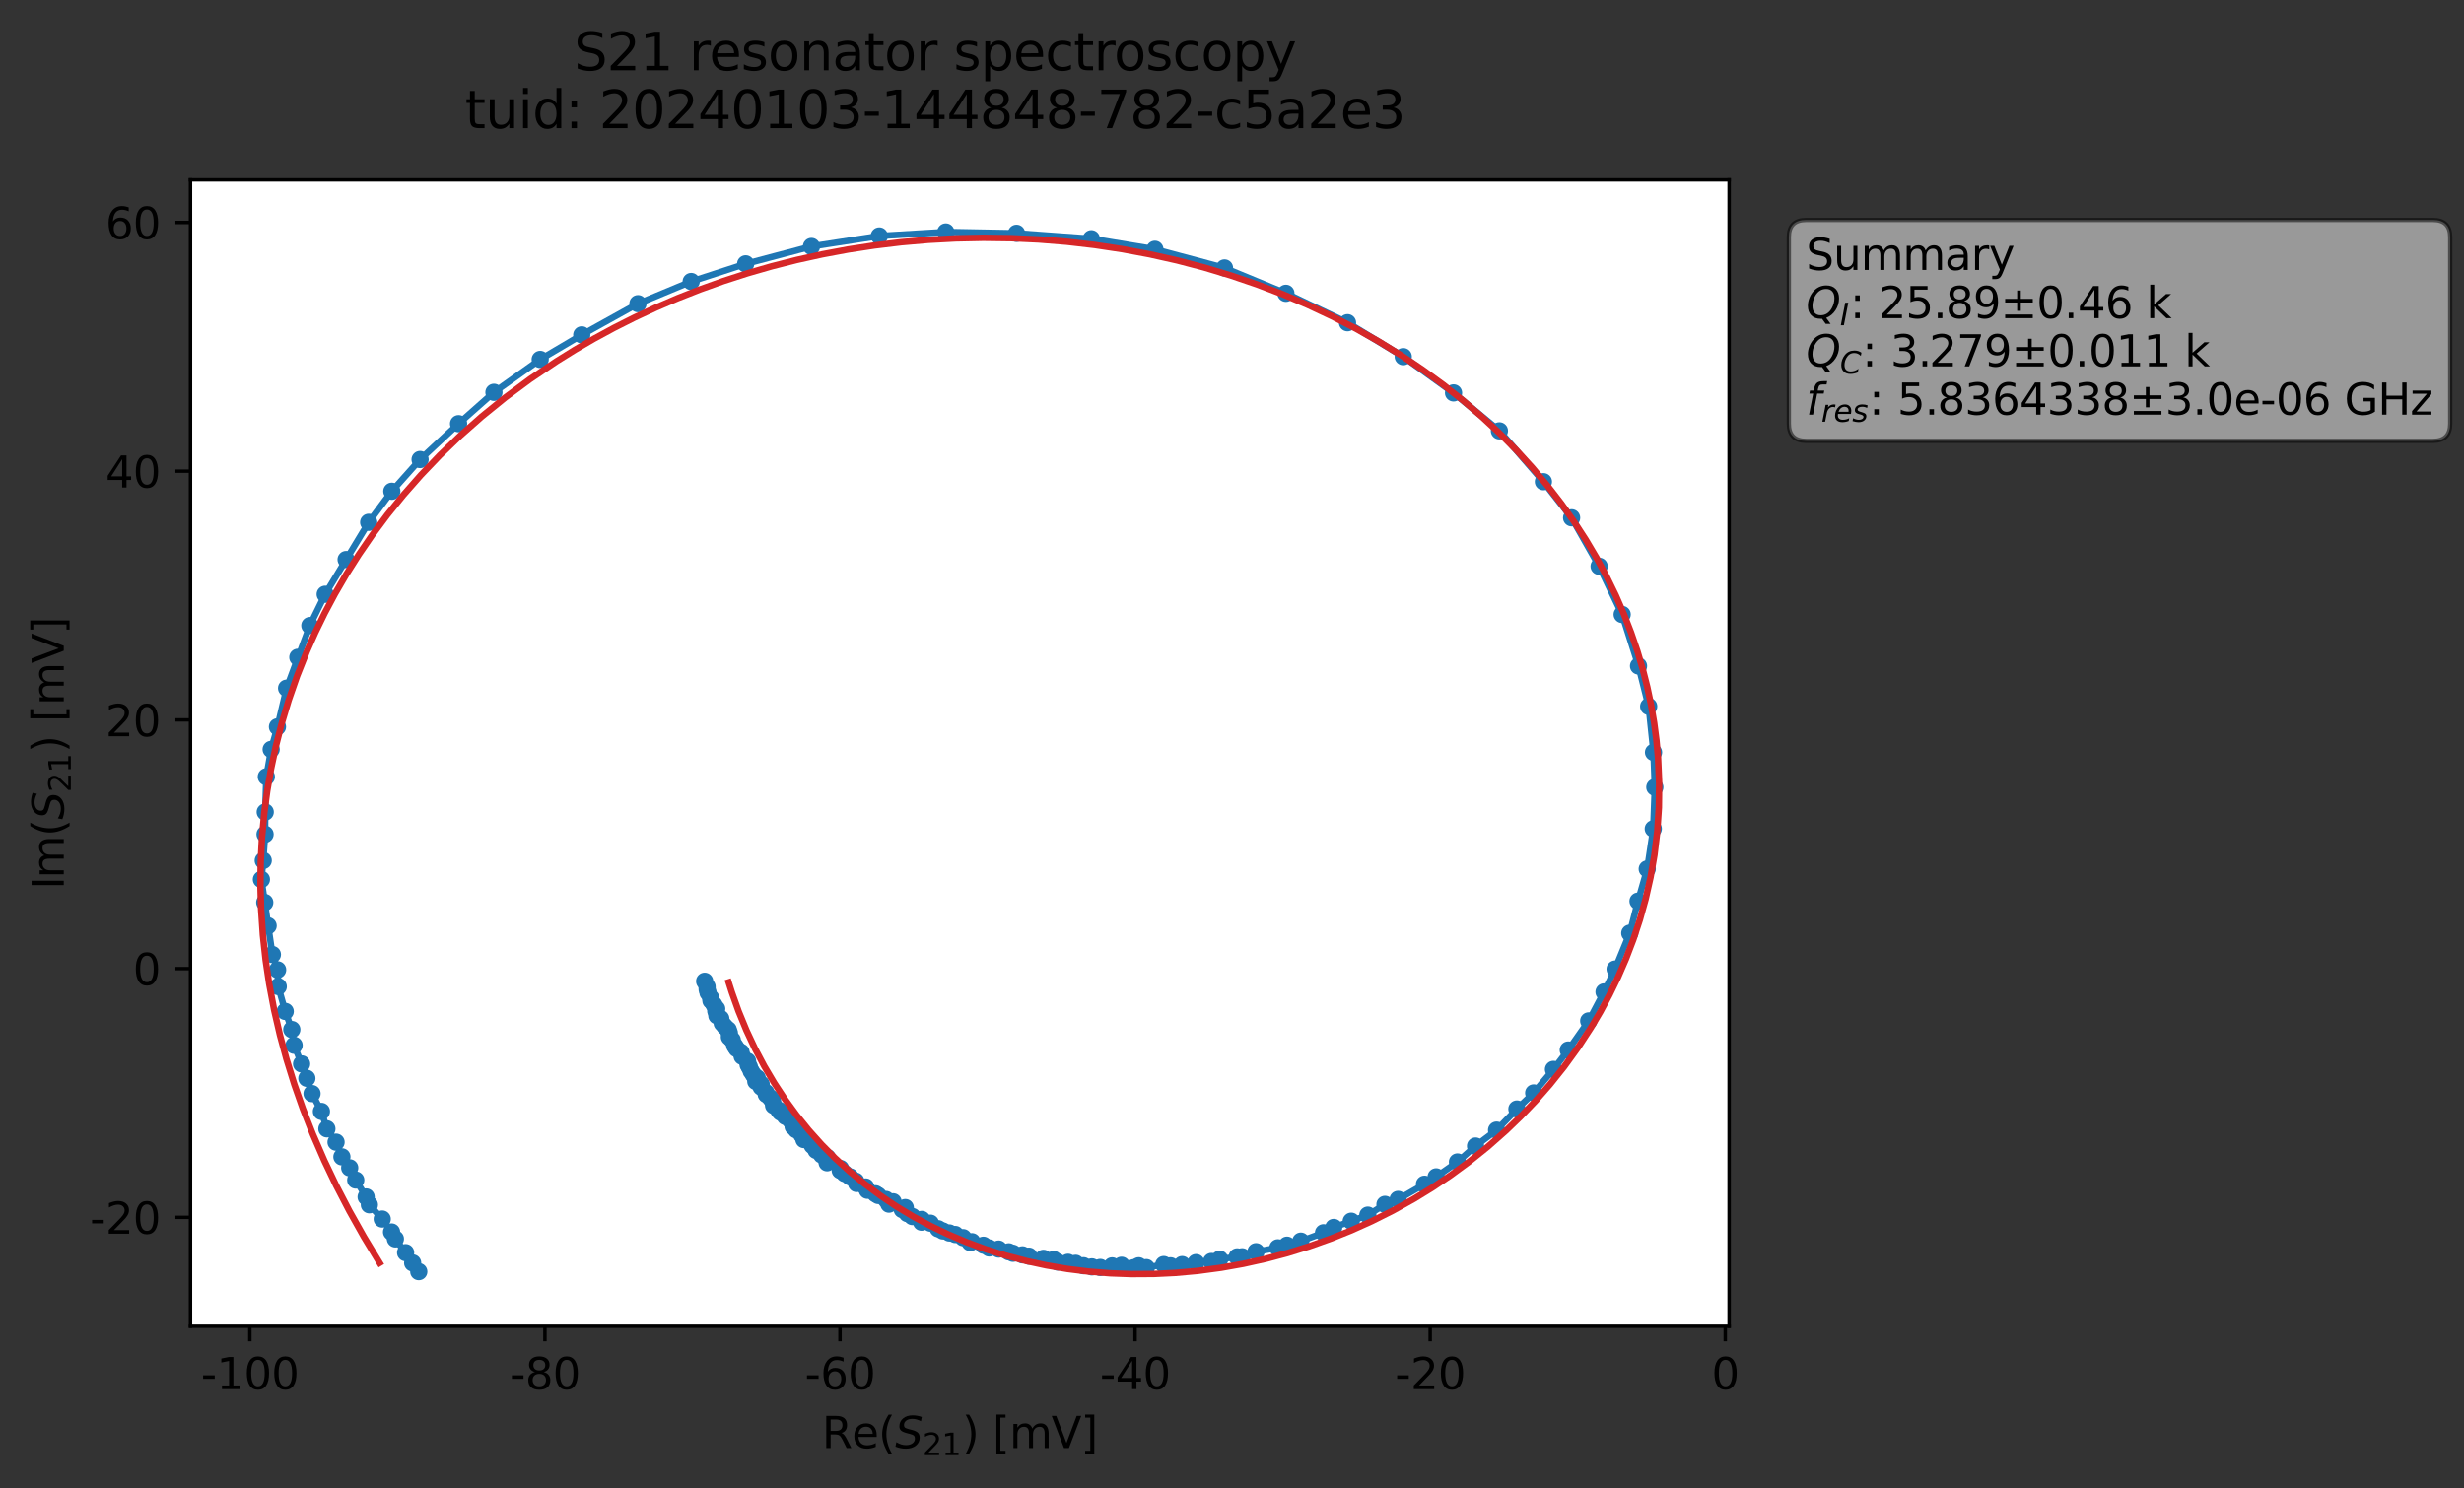 <?xml version="1.0" encoding="utf-8" standalone="no"?>
<!DOCTYPE svg PUBLIC "-//W3C//DTD SVG 1.1//EN"
  "http://www.w3.org/Graphics/SVG/1.1/DTD/svg11.dtd">
<svg xmlns:xlink="http://www.w3.org/1999/xlink" width="571.887pt" height="345.428pt" viewBox="0 0 571.887 345.428" xmlns="http://www.w3.org/2000/svg" version="1.1">
 <rect x="0" y="0" width="571.887" height="345.428" fill="#333333" stroke="none"/>
 <defs>
  <style type="text/css">*{stroke-linejoin: round; stroke-linecap: butt}</style>
 </defs>
 <g id="figure_1">
  <g id="patch_1">
   <path d="M 0 345.428 
L 571.887 345.428 
L 571.887 -0 
L 0 -0 
L 0 345.428 
z
" style="fill: none; opacity: 0"/>
  </g>
  <g id="axes_1">
   <g id="patch_2">
    <path d="M 44.211 307.872 
L 401.331 307.872 
L 401.331 41.76 
L 44.211 41.76 
z
" style="fill: #ffffff"/>
   </g>
   <g id="matplotlib.axis_1">
    <g id="xtick_1">
     <g id="line2d_1">
      <defs>
       <path id="m8b471700bb" d="M 0 0 
L 0 3.5 
" style="stroke: #000000; stroke-width: 0.8"/>
      </defs>
      <g>
       <use xlink:href="#m8b471700bb" x="57.987" y="307.872" style="stroke: #000000; stroke-width: 0.8"/>
      </g>
     </g>
     <g id="text_1">
      <!-- -100 -->
      <g transform="translate(46.64 322.47) scale(0.1 -0.1)">
       <defs>
        <path id="DejaVuSans-2d" d="M 313 2009 
L 1997 2009 
L 1997 1497 
L 313 1497 
L 313 2009 
z
" transform="scale(0.016)"/>
        <path id="DejaVuSans-31" d="M 794 531 
L 1825 531 
L 1825 4091 
L 703 3866 
L 703 4441 
L 1819 4666 
L 2450 4666 
L 2450 531 
L 3481 531 
L 3481 0 
L 794 0 
L 794 531 
z
" transform="scale(0.016)"/>
        <path id="DejaVuSans-30" d="M 2034 4250 
Q 1547 4250 1301 3770 
Q 1056 3291 1056 2328 
Q 1056 1369 1301 889 
Q 1547 409 2034 409 
Q 2525 409 2770 889 
Q 3016 1369 3016 2328 
Q 3016 3291 2770 3770 
Q 2525 4250 2034 4250 
z
M 2034 4750 
Q 2819 4750 3233 4129 
Q 3647 3509 3647 2328 
Q 3647 1150 3233 529 
Q 2819 -91 2034 -91 
Q 1250 -91 836 529 
Q 422 1150 422 2328 
Q 422 3509 836 4129 
Q 1250 4750 2034 4750 
z
" transform="scale(0.016)"/>
       </defs>
       <use xlink:href="#DejaVuSans-2d"/>
       <use xlink:href="#DejaVuSans-31" x="36.084"/>
       <use xlink:href="#DejaVuSans-30" x="99.707"/>
       <use xlink:href="#DejaVuSans-30" x="163.33"/>
      </g>
     </g>
    </g>
    <g id="xtick_2">
     <g id="line2d_2">
      <g>
       <use xlink:href="#m8b471700bb" x="126.476" y="307.872" style="stroke: #000000; stroke-width: 0.8"/>
      </g>
     </g>
     <g id="text_2">
      <!-- -80 -->
      <g transform="translate(118.309 322.47) scale(0.1 -0.1)">
       <defs>
        <path id="DejaVuSans-38" d="M 2034 2216 
Q 1584 2216 1326 1975 
Q 1069 1734 1069 1313 
Q 1069 891 1326 650 
Q 1584 409 2034 409 
Q 2484 409 2743 651 
Q 3003 894 3003 1313 
Q 3003 1734 2745 1975 
Q 2488 2216 2034 2216 
z
M 1403 2484 
Q 997 2584 770 2862 
Q 544 3141 544 3541 
Q 544 4100 942 4425 
Q 1341 4750 2034 4750 
Q 2731 4750 3128 4425 
Q 3525 4100 3525 3541 
Q 3525 3141 3298 2862 
Q 3072 2584 2669 2484 
Q 3125 2378 3379 2068 
Q 3634 1759 3634 1313 
Q 3634 634 3220 271 
Q 2806 -91 2034 -91 
Q 1263 -91 848 271 
Q 434 634 434 1313 
Q 434 1759 690 2068 
Q 947 2378 1403 2484 
z
M 1172 3481 
Q 1172 3119 1398 2916 
Q 1625 2713 2034 2713 
Q 2441 2713 2670 2916 
Q 2900 3119 2900 3481 
Q 2900 3844 2670 4047 
Q 2441 4250 2034 4250 
Q 1625 4250 1398 4047 
Q 1172 3844 1172 3481 
z
" transform="scale(0.016)"/>
       </defs>
       <use xlink:href="#DejaVuSans-2d"/>
       <use xlink:href="#DejaVuSans-38" x="36.084"/>
       <use xlink:href="#DejaVuSans-30" x="99.707"/>
      </g>
     </g>
    </g>
    <g id="xtick_3">
     <g id="line2d_3">
      <g>
       <use xlink:href="#m8b471700bb" x="194.964" y="307.872" style="stroke: #000000; stroke-width: 0.8"/>
      </g>
     </g>
     <g id="text_3">
      <!-- -60 -->
      <g transform="translate(186.798 322.47) scale(0.1 -0.1)">
       <defs>
        <path id="DejaVuSans-36" d="M 2113 2584 
Q 1688 2584 1439 2293 
Q 1191 2003 1191 1497 
Q 1191 994 1439 701 
Q 1688 409 2113 409 
Q 2538 409 2786 701 
Q 3034 994 3034 1497 
Q 3034 2003 2786 2293 
Q 2538 2584 2113 2584 
z
M 3366 4563 
L 3366 3988 
Q 3128 4100 2886 4159 
Q 2644 4219 2406 4219 
Q 1781 4219 1451 3797 
Q 1122 3375 1075 2522 
Q 1259 2794 1537 2939 
Q 1816 3084 2150 3084 
Q 2853 3084 3261 2657 
Q 3669 2231 3669 1497 
Q 3669 778 3244 343 
Q 2819 -91 2113 -91 
Q 1303 -91 875 529 
Q 447 1150 447 2328 
Q 447 3434 972 4092 
Q 1497 4750 2381 4750 
Q 2619 4750 2861 4703 
Q 3103 4656 3366 4563 
z
" transform="scale(0.016)"/>
       </defs>
       <use xlink:href="#DejaVuSans-2d"/>
       <use xlink:href="#DejaVuSans-36" x="36.084"/>
       <use xlink:href="#DejaVuSans-30" x="99.707"/>
      </g>
     </g>
    </g>
    <g id="xtick_4">
     <g id="line2d_4">
      <g>
       <use xlink:href="#m8b471700bb" x="263.452" y="307.872" style="stroke: #000000; stroke-width: 0.8"/>
      </g>
     </g>
     <g id="text_4">
      <!-- -40 -->
      <g transform="translate(255.286 322.47) scale(0.1 -0.1)">
       <defs>
        <path id="DejaVuSans-34" d="M 2419 4116 
L 825 1625 
L 2419 1625 
L 2419 4116 
z
M 2253 4666 
L 3047 4666 
L 3047 1625 
L 3713 1625 
L 3713 1100 
L 3047 1100 
L 3047 0 
L 2419 0 
L 2419 1100 
L 313 1100 
L 313 1709 
L 2253 4666 
z
" transform="scale(0.016)"/>
       </defs>
       <use xlink:href="#DejaVuSans-2d"/>
       <use xlink:href="#DejaVuSans-34" x="36.084"/>
       <use xlink:href="#DejaVuSans-30" x="99.707"/>
      </g>
     </g>
    </g>
    <g id="xtick_5">
     <g id="line2d_5">
      <g>
       <use xlink:href="#m8b471700bb" x="331.941" y="307.872" style="stroke: #000000; stroke-width: 0.8"/>
      </g>
     </g>
     <g id="text_5">
      <!-- -20 -->
      <g transform="translate(323.774 322.47) scale(0.1 -0.1)">
       <defs>
        <path id="DejaVuSans-32" d="M 1228 531 
L 3431 531 
L 3431 0 
L 469 0 
L 469 531 
Q 828 903 1448 1529 
Q 2069 2156 2228 2338 
Q 2531 2678 2651 2914 
Q 2772 3150 2772 3378 
Q 2772 3750 2511 3984 
Q 2250 4219 1831 4219 
Q 1534 4219 1204 4116 
Q 875 4013 500 3803 
L 500 4441 
Q 881 4594 1212 4672 
Q 1544 4750 1819 4750 
Q 2544 4750 2975 4387 
Q 3406 4025 3406 3419 
Q 3406 3131 3298 2873 
Q 3191 2616 2906 2266 
Q 2828 2175 2409 1742 
Q 1991 1309 1228 531 
z
" transform="scale(0.016)"/>
       </defs>
       <use xlink:href="#DejaVuSans-2d"/>
       <use xlink:href="#DejaVuSans-32" x="36.084"/>
       <use xlink:href="#DejaVuSans-30" x="99.707"/>
      </g>
     </g>
    </g>
    <g id="xtick_6">
     <g id="line2d_6">
      <g>
       <use xlink:href="#m8b471700bb" x="400.429" y="307.872" style="stroke: #000000; stroke-width: 0.8"/>
      </g>
     </g>
     <g id="text_6">
      <!-- 0 -->
      <g transform="translate(397.248 322.47) scale(0.1 -0.1)">
       <use xlink:href="#DejaVuSans-30"/>
      </g>
     </g>
    </g>
    <g id="text_7">
     <!-- Re$(S_{21})$ [mV] -->
     <g transform="translate(190.771 336.149) scale(0.1 -0.1)">
      <defs>
       <path id="DejaVuSans-52" d="M 2841 2188 
Q 3044 2119 3236 1894 
Q 3428 1669 3622 1275 
L 4263 0 
L 3584 0 
L 2988 1197 
Q 2756 1666 2539 1819 
Q 2322 1972 1947 1972 
L 1259 1972 
L 1259 0 
L 628 0 
L 628 4666 
L 2053 4666 
Q 2853 4666 3247 4331 
Q 3641 3997 3641 3322 
Q 3641 2881 3436 2590 
Q 3231 2300 2841 2188 
z
M 1259 4147 
L 1259 2491 
L 2053 2491 
Q 2509 2491 2742 2702 
Q 2975 2913 2975 3322 
Q 2975 3731 2742 3939 
Q 2509 4147 2053 4147 
L 1259 4147 
z
" transform="scale(0.016)"/>
       <path id="DejaVuSans-65" d="M 3597 1894 
L 3597 1613 
L 953 1613 
Q 991 1019 1311 708 
Q 1631 397 2203 397 
Q 2534 397 2845 478 
Q 3156 559 3463 722 
L 3463 178 
Q 3153 47 2828 -22 
Q 2503 -91 2169 -91 
Q 1331 -91 842 396 
Q 353 884 353 1716 
Q 353 2575 817 3079 
Q 1281 3584 2069 3584 
Q 2775 3584 3186 3129 
Q 3597 2675 3597 1894 
z
M 3022 2063 
Q 3016 2534 2758 2815 
Q 2500 3097 2075 3097 
Q 1594 3097 1305 2825 
Q 1016 2553 972 2059 
L 3022 2063 
z
" transform="scale(0.016)"/>
       <path id="DejaVuSans-28" d="M 1984 4856 
Q 1566 4138 1362 3434 
Q 1159 2731 1159 2009 
Q 1159 1288 1364 580 
Q 1569 -128 1984 -844 
L 1484 -844 
Q 1016 -109 783 600 
Q 550 1309 550 2009 
Q 550 2706 781 3412 
Q 1013 4119 1484 4856 
L 1984 4856 
z
" transform="scale(0.016)"/>
       <path id="DejaVuSans-Oblique-53" d="M 3859 4513 
L 3738 3897 
Q 3422 4066 3111 4152 
Q 2800 4238 2509 4238 
Q 1944 4238 1609 3991 
Q 1275 3744 1275 3334 
Q 1275 3109 1398 2989 
Q 1522 2869 2034 2731 
L 2413 2638 
Q 3053 2472 3303 2217 
Q 3553 1963 3553 1503 
Q 3553 797 2998 353 
Q 2444 -91 1538 -91 
Q 1166 -91 791 -17 
Q 416 56 38 206 
L 166 856 
Q 513 641 861 531 
Q 1209 422 1556 422 
Q 2147 422 2503 684 
Q 2859 947 2859 1369 
Q 2859 1650 2717 1795 
Q 2575 1941 2106 2059 
L 1728 2156 
Q 1081 2325 845 2545 
Q 609 2766 609 3163 
Q 609 3859 1145 4304 
Q 1681 4750 2541 4750 
Q 2875 4750 3203 4690 
Q 3531 4631 3859 4513 
z
" transform="scale(0.016)"/>
       <path id="DejaVuSans-29" d="M 513 4856 
L 1013 4856 
Q 1481 4119 1714 3412 
Q 1947 2706 1947 2009 
Q 1947 1309 1714 600 
Q 1481 -109 1013 -844 
L 513 -844 
Q 928 -128 1133 580 
Q 1338 1288 1338 2009 
Q 1338 2731 1133 3434 
Q 928 4138 513 4856 
z
" transform="scale(0.016)"/>
       <path id="DejaVuSans-20" transform="scale(0.016)"/>
       <path id="DejaVuSans-5b" d="M 550 4863 
L 1875 4863 
L 1875 4416 
L 1125 4416 
L 1125 -397 
L 1875 -397 
L 1875 -844 
L 550 -844 
L 550 4863 
z
" transform="scale(0.016)"/>
       <path id="DejaVuSans-6d" d="M 3328 2828 
Q 3544 3216 3844 3400 
Q 4144 3584 4550 3584 
Q 5097 3584 5394 3201 
Q 5691 2819 5691 2113 
L 5691 0 
L 5113 0 
L 5113 2094 
Q 5113 2597 4934 2840 
Q 4756 3084 4391 3084 
Q 3944 3084 3684 2787 
Q 3425 2491 3425 1978 
L 3425 0 
L 2847 0 
L 2847 2094 
Q 2847 2600 2669 2842 
Q 2491 3084 2119 3084 
Q 1678 3084 1418 2786 
Q 1159 2488 1159 1978 
L 1159 0 
L 581 0 
L 581 3500 
L 1159 3500 
L 1159 2956 
Q 1356 3278 1631 3431 
Q 1906 3584 2284 3584 
Q 2666 3584 2933 3390 
Q 3200 3197 3328 2828 
z
" transform="scale(0.016)"/>
       <path id="DejaVuSans-56" d="M 1831 0 
L 50 4666 
L 709 4666 
L 2188 738 
L 3669 4666 
L 4325 4666 
L 2547 0 
L 1831 0 
z
" transform="scale(0.016)"/>
       <path id="DejaVuSans-5d" d="M 1947 4863 
L 1947 -844 
L 622 -844 
L 622 -397 
L 1369 -397 
L 1369 4416 
L 622 4416 
L 622 4863 
L 1947 4863 
z
" transform="scale(0.016)"/>
      </defs>
      <use xlink:href="#DejaVuSans-52" transform="translate(0 0.016)"/>
      <use xlink:href="#DejaVuSans-65" transform="translate(69.482 0.016)"/>
      <use xlink:href="#DejaVuSans-28" transform="translate(131.006 0.016)"/>
      <use xlink:href="#DejaVuSans-Oblique-53" transform="translate(170.02 0.016)"/>
      <use xlink:href="#DejaVuSans-32" transform="translate(233.496 -16.391) scale(0.7)"/>
      <use xlink:href="#DejaVuSans-31" transform="translate(278.032 -16.391) scale(0.7)"/>
      <use xlink:href="#DejaVuSans-29" transform="translate(325.303 0.016)"/>
      <use xlink:href="#DejaVuSans-20" transform="translate(364.316 0.016)"/>
      <use xlink:href="#DejaVuSans-5b" transform="translate(396.104 0.016)"/>
      <use xlink:href="#DejaVuSans-6d" transform="translate(435.117 0.016)"/>
      <use xlink:href="#DejaVuSans-56" transform="translate(532.529 0.016)"/>
      <use xlink:href="#DejaVuSans-5d" transform="translate(600.938 0.016)"/>
     </g>
    </g>
   </g>
   <g id="matplotlib.axis_2">
    <g id="ytick_1">
     <g id="line2d_7">
      <defs>
       <path id="m55355dab2c" d="M 0 0 
L -3.5 0 
" style="stroke: #000000; stroke-width: 0.8"/>
      </defs>
      <g>
       <use xlink:href="#m55355dab2c" x="44.211" y="282.589" style="stroke: #000000; stroke-width: 0.8"/>
      </g>
     </g>
     <g id="text_8">
      <!-- -20 -->
      <g transform="translate(20.878 286.389) scale(0.1 -0.1)">
       <use xlink:href="#DejaVuSans-2d"/>
       <use xlink:href="#DejaVuSans-32" x="36.084"/>
       <use xlink:href="#DejaVuSans-30" x="99.707"/>
      </g>
     </g>
    </g>
    <g id="ytick_2">
     <g id="line2d_8">
      <g>
       <use xlink:href="#m55355dab2c" x="44.211" y="224.852" style="stroke: #000000; stroke-width: 0.8"/>
      </g>
     </g>
     <g id="text_9">
      <!-- 0 -->
      <g transform="translate(30.848 228.652) scale(0.1 -0.1)">
       <use xlink:href="#DejaVuSans-30"/>
      </g>
     </g>
    </g>
    <g id="ytick_3">
     <g id="line2d_9">
      <g>
       <use xlink:href="#m55355dab2c" x="44.211" y="167.116" style="stroke: #000000; stroke-width: 0.8"/>
      </g>
     </g>
     <g id="text_10">
      <!-- 20 -->
      <g transform="translate(24.486 170.915) scale(0.1 -0.1)">
       <use xlink:href="#DejaVuSans-32"/>
       <use xlink:href="#DejaVuSans-30" x="63.623"/>
      </g>
     </g>
    </g>
    <g id="ytick_4">
     <g id="line2d_10">
      <g>
       <use xlink:href="#m55355dab2c" x="44.211" y="109.379" style="stroke: #000000; stroke-width: 0.8"/>
      </g>
     </g>
     <g id="text_11">
      <!-- 40 -->
      <g transform="translate(24.486 113.178) scale(0.1 -0.1)">
       <use xlink:href="#DejaVuSans-34"/>
       <use xlink:href="#DejaVuSans-30" x="63.623"/>
      </g>
     </g>
    </g>
    <g id="ytick_5">
     <g id="line2d_11">
      <g>
       <use xlink:href="#m55355dab2c" x="44.211" y="51.642" style="stroke: #000000; stroke-width: 0.8"/>
      </g>
     </g>
     <g id="text_12">
      <!-- 60 -->
      <g transform="translate(24.486 55.441) scale(0.1 -0.1)">
       <use xlink:href="#DejaVuSans-36"/>
       <use xlink:href="#DejaVuSans-30" x="63.623"/>
      </g>
     </g>
    </g>
    <g id="text_13">
     <!-- Im$(S_{21})$ [mV] -->
     <g transform="translate(14.798 206.466) rotate(-90) scale(0.1 -0.1)">
      <defs>
       <path id="DejaVuSans-49" d="M 628 4666 
L 1259 4666 
L 1259 0 
L 628 0 
L 628 4666 
z
" transform="scale(0.016)"/>
      </defs>
      <use xlink:href="#DejaVuSans-49" transform="translate(0 0.016)"/>
      <use xlink:href="#DejaVuSans-6d" transform="translate(25.867 0.016)"/>
      <use xlink:href="#DejaVuSans-28" transform="translate(123.279 0.016)"/>
      <use xlink:href="#DejaVuSans-Oblique-53" transform="translate(162.293 0.016)"/>
      <use xlink:href="#DejaVuSans-32" transform="translate(225.77 -16.391) scale(0.7)"/>
      <use xlink:href="#DejaVuSans-31" transform="translate(270.306 -16.391) scale(0.7)"/>
      <use xlink:href="#DejaVuSans-29" transform="translate(317.576 0.016)"/>
      <use xlink:href="#DejaVuSans-20" transform="translate(356.59 0.016)"/>
      <use xlink:href="#DejaVuSans-5b" transform="translate(388.377 0.016)"/>
      <use xlink:href="#DejaVuSans-6d" transform="translate(427.391 0.016)"/>
      <use xlink:href="#DejaVuSans-56" transform="translate(524.803 0.016)"/>
      <use xlink:href="#DejaVuSans-5d" transform="translate(593.211 0.016)"/>
     </g>
    </g>
   </g>
   <g id="line2d_12">
    <path d="M 97.198 295.191 
L 91.765 287.595 
L 90.88 285.994 
L 88.713 282.982 
L 85.734 279.673 
L 84.983 277.859 
L 82.569 273.933 
L 81.166 271.099 
L 79.357 268.546 
L 77.999 265.136 
L 75.868 262.044 
L 74.6 258.004 
L 72.419 253.863 
L 70 246.976 
L 68.259 242.651 
L 67.727 238.997 
L 66.202 234.788 
L 64.581 229.02 
L 64.434 225.131 
L 63.22 221.585 
L 60.669 204.147 
L 61.092 199.758 
L 61.517 193.666 
L 61.555 188.505 
L 61.81 180.32 
L 62.932 173.96 
L 64.396 168.725 
L 66.519 159.753 
L 71.913 145.214 
L 75.476 137.95 
L 85.575 121.252 
L 90.941 114.04 
L 97.505 106.671 
L 106.435 98.355 
L 114.646 91.073 
L 125.379 83.438 
L 135.027 77.736 
L 148.073 70.494 
L 160.423 65.35 
L 173.066 61.251 
L 188.338 57.213 
L 204.078 54.782 
L 219.517 53.856 
L 235.932 54.161 
L 253.291 55.423 
L 268.049 57.875 
L 284.204 62.203 
L 298.448 68.086 
L 312.752 74.913 
L 325.689 82.795 
L 337.364 91.209 
L 348.005 100.016 
L 358.22 111.82 
L 364.769 120.198 
L 371.159 131.457 
L 376.5 142.637 
L 380.302 154.603 
L 382.657 163.984 
L 383.782 174.646 
L 384.085 182.745 
L 383.727 192.398 
L 382.322 201.713 
L 380.184 209.19 
L 378.267 216.622 
L 374.864 224.958 
L 372.295 230.262 
L 368.742 236.986 
L 363.989 243.747 
L 360.554 248.241 
L 355.969 253.713 
L 352.072 257.446 
L 347.35 262.343 
L 342.465 266.036 
L 338.278 269.737 
L 333.329 273.193 
L 330.615 274.903 
L 324.494 278.429 
L 321.45 279.578 
L 317.471 282.072 
L 309.554 284.936 
L 307.188 286.171 
L 301.918 288.116 
L 296.586 289.665 
L 291.516 290.563 
L 288.296 291.743 
L 287.15 291.765 
L 283.092 292.291 
L 281.18 292.839 
L 277.596 293.101 
L 271.685 293.842 
L 270.101 293.548 
L 266.057 294.26 
L 264.298 293.834 
L 263.147 294.28 
L 260.309 293.719 
L 258.122 293.858 
L 255.371 294.223 
L 253.425 294.088 
L 251.471 293.821 
L 249.66 293.266 
L 247.891 293.032 
L 245.49 292.968 
L 244.543 292.378 
L 242.182 292.11 
L 235.104 290.933 
L 234.127 290.595 
L 231.79 289.961 
L 229.583 289.701 
L 228.244 289.07 
L 225.167 288.43 
L 225.586 288.251 
L 221.726 286.577 
L 218.825 285.746 
L 217.758 285.238 
L 215.955 283.944 
L 213.878 283.716 
L 213.94 283.069 
L 211.754 282.406 
L 210.588 281.714 
L 209.409 280.787 
L 210.116 280.32 
L 206.322 279.523 
L 207.293 278.981 
L 205.627 278.439 
L 201.321 276.305 
L 200.919 275.539 
L 198.813 274.731 
L 198.628 274.186 
L 197.299 273.197 
L 195.013 271.708 
L 195.078 271.258 
L 191.974 269.922 
L 191.911 269.35 
L 192.034 268.707 
L 190.692 268.085 
L 189.414 267.037 
L 188.524 265.905 
L 188.538 265.588 
L 186.589 264.535 
L 186.902 264.204 
L 184.079 261.523 
L 183.885 260.685 
L 183.383 259.937 
L 182.254 259.176 
L 180.747 257.718 
L 179.547 256.636 
L 179.315 255.547 
L 178.809 254.892 
L 177.855 254.06 
L 177.762 253.618 
L 176.654 252.345 
L 176.672 251.684 
L 175.422 251.038 
L 175.754 250.242 
L 174.89 249.505 
L 174.36 248.687 
L 173.634 247.154 
L 173.504 246.327 
L 172.254 245.214 
L 171.988 244.256 
L 170.98 243.426 
L 170.538 242.755 
L 169.951 241.41 
L 169.288 240.734 
L 169.285 239.805 
L 169.022 239.027 
L 168.257 238.315 
L 167.619 237.542 
L 167.292 236.444 
L 166.386 235.789 
L 166.134 234.687 
L 166.349 234.17 
L 165.012 232.296 
L 164.975 231.695 
L 164.335 230.437 
L 164.135 229.654 
L 164.11 229.046 
L 163.552 227.786 
L 163.552 227.786 
" clip-path="url(#pcbdfbc60ff)" style="fill: none; stroke: #1f77b4; stroke-width: 1.5; stroke-linecap: square"/>
    <defs>
     <path id="mb40fb26169" d="M 0 1.5 
C 0.398 1.5 0.779 1.342 1.061 1.061 
C 1.342 0.779 1.5 0.398 1.5 0 
C 1.5 -0.398 1.342 -0.779 1.061 -1.061 
C 0.779 -1.342 0.398 -1.5 0 -1.5 
C -0.398 -1.5 -0.779 -1.342 -1.061 -1.061 
C -1.342 -0.779 -1.5 -0.398 -1.5 0 
C -1.5 0.398 -1.342 0.779 -1.061 1.061 
C -0.779 1.342 -0.398 1.5 0 1.5 
z
" style="stroke: #1f77b4"/>
    </defs>
    <g clip-path="url(#pcbdfbc60ff)">
     <use xlink:href="#mb40fb26169" x="97.198" y="295.191" style="fill: #1f77b4; stroke: #1f77b4"/>
     <use xlink:href="#mb40fb26169" x="95.778" y="293.174" style="fill: #1f77b4; stroke: #1f77b4"/>
     <use xlink:href="#mb40fb26169" x="94.143" y="290.786" style="fill: #1f77b4; stroke: #1f77b4"/>
     <use xlink:href="#mb40fb26169" x="91.765" y="287.595" style="fill: #1f77b4; stroke: #1f77b4"/>
     <use xlink:href="#mb40fb26169" x="90.88" y="285.994" style="fill: #1f77b4; stroke: #1f77b4"/>
     <use xlink:href="#mb40fb26169" x="88.713" y="282.982" style="fill: #1f77b4; stroke: #1f77b4"/>
     <use xlink:href="#mb40fb26169" x="85.734" y="279.673" style="fill: #1f77b4; stroke: #1f77b4"/>
     <use xlink:href="#mb40fb26169" x="84.983" y="277.859" style="fill: #1f77b4; stroke: #1f77b4"/>
     <use xlink:href="#mb40fb26169" x="82.569" y="273.933" style="fill: #1f77b4; stroke: #1f77b4"/>
     <use xlink:href="#mb40fb26169" x="81.166" y="271.099" style="fill: #1f77b4; stroke: #1f77b4"/>
     <use xlink:href="#mb40fb26169" x="79.357" y="268.546" style="fill: #1f77b4; stroke: #1f77b4"/>
     <use xlink:href="#mb40fb26169" x="77.999" y="265.136" style="fill: #1f77b4; stroke: #1f77b4"/>
     <use xlink:href="#mb40fb26169" x="75.868" y="262.044" style="fill: #1f77b4; stroke: #1f77b4"/>
     <use xlink:href="#mb40fb26169" x="74.6" y="258.004" style="fill: #1f77b4; stroke: #1f77b4"/>
     <use xlink:href="#mb40fb26169" x="72.419" y="253.863" style="fill: #1f77b4; stroke: #1f77b4"/>
     <use xlink:href="#mb40fb26169" x="71.224" y="250.317" style="fill: #1f77b4; stroke: #1f77b4"/>
     <use xlink:href="#mb40fb26169" x="70" y="246.976" style="fill: #1f77b4; stroke: #1f77b4"/>
     <use xlink:href="#mb40fb26169" x="68.259" y="242.651" style="fill: #1f77b4; stroke: #1f77b4"/>
     <use xlink:href="#mb40fb26169" x="67.727" y="238.997" style="fill: #1f77b4; stroke: #1f77b4"/>
     <use xlink:href="#mb40fb26169" x="66.202" y="234.788" style="fill: #1f77b4; stroke: #1f77b4"/>
     <use xlink:href="#mb40fb26169" x="64.581" y="229.02" style="fill: #1f77b4; stroke: #1f77b4"/>
     <use xlink:href="#mb40fb26169" x="64.434" y="225.131" style="fill: #1f77b4; stroke: #1f77b4"/>
     <use xlink:href="#mb40fb26169" x="63.22" y="221.585" style="fill: #1f77b4; stroke: #1f77b4"/>
     <use xlink:href="#mb40fb26169" x="62.231" y="214.907" style="fill: #1f77b4; stroke: #1f77b4"/>
     <use xlink:href="#mb40fb26169" x="61.446" y="209.497" style="fill: #1f77b4; stroke: #1f77b4"/>
     <use xlink:href="#mb40fb26169" x="60.669" y="204.147" style="fill: #1f77b4; stroke: #1f77b4"/>
     <use xlink:href="#mb40fb26169" x="61.092" y="199.758" style="fill: #1f77b4; stroke: #1f77b4"/>
     <use xlink:href="#mb40fb26169" x="61.517" y="193.666" style="fill: #1f77b4; stroke: #1f77b4"/>
     <use xlink:href="#mb40fb26169" x="61.555" y="188.505" style="fill: #1f77b4; stroke: #1f77b4"/>
     <use xlink:href="#mb40fb26169" x="61.81" y="180.32" style="fill: #1f77b4; stroke: #1f77b4"/>
     <use xlink:href="#mb40fb26169" x="62.932" y="173.96" style="fill: #1f77b4; stroke: #1f77b4"/>
     <use xlink:href="#mb40fb26169" x="64.396" y="168.725" style="fill: #1f77b4; stroke: #1f77b4"/>
     <use xlink:href="#mb40fb26169" x="66.519" y="159.753" style="fill: #1f77b4; stroke: #1f77b4"/>
     <use xlink:href="#mb40fb26169" x="69.128" y="152.579" style="fill: #1f77b4; stroke: #1f77b4"/>
     <use xlink:href="#mb40fb26169" x="71.913" y="145.214" style="fill: #1f77b4; stroke: #1f77b4"/>
     <use xlink:href="#mb40fb26169" x="75.476" y="137.95" style="fill: #1f77b4; stroke: #1f77b4"/>
     <use xlink:href="#mb40fb26169" x="80.337" y="129.894" style="fill: #1f77b4; stroke: #1f77b4"/>
     <use xlink:href="#mb40fb26169" x="85.575" y="121.252" style="fill: #1f77b4; stroke: #1f77b4"/>
     <use xlink:href="#mb40fb26169" x="90.941" y="114.04" style="fill: #1f77b4; stroke: #1f77b4"/>
     <use xlink:href="#mb40fb26169" x="97.505" y="106.671" style="fill: #1f77b4; stroke: #1f77b4"/>
     <use xlink:href="#mb40fb26169" x="106.435" y="98.355" style="fill: #1f77b4; stroke: #1f77b4"/>
     <use xlink:href="#mb40fb26169" x="114.646" y="91.073" style="fill: #1f77b4; stroke: #1f77b4"/>
     <use xlink:href="#mb40fb26169" x="125.379" y="83.438" style="fill: #1f77b4; stroke: #1f77b4"/>
     <use xlink:href="#mb40fb26169" x="135.027" y="77.736" style="fill: #1f77b4; stroke: #1f77b4"/>
     <use xlink:href="#mb40fb26169" x="148.073" y="70.494" style="fill: #1f77b4; stroke: #1f77b4"/>
     <use xlink:href="#mb40fb26169" x="160.423" y="65.35" style="fill: #1f77b4; stroke: #1f77b4"/>
     <use xlink:href="#mb40fb26169" x="173.066" y="61.251" style="fill: #1f77b4; stroke: #1f77b4"/>
     <use xlink:href="#mb40fb26169" x="188.338" y="57.213" style="fill: #1f77b4; stroke: #1f77b4"/>
     <use xlink:href="#mb40fb26169" x="204.078" y="54.782" style="fill: #1f77b4; stroke: #1f77b4"/>
     <use xlink:href="#mb40fb26169" x="219.517" y="53.856" style="fill: #1f77b4; stroke: #1f77b4"/>
     <use xlink:href="#mb40fb26169" x="235.932" y="54.161" style="fill: #1f77b4; stroke: #1f77b4"/>
     <use xlink:href="#mb40fb26169" x="253.291" y="55.423" style="fill: #1f77b4; stroke: #1f77b4"/>
     <use xlink:href="#mb40fb26169" x="268.049" y="57.875" style="fill: #1f77b4; stroke: #1f77b4"/>
     <use xlink:href="#mb40fb26169" x="284.204" y="62.203" style="fill: #1f77b4; stroke: #1f77b4"/>
     <use xlink:href="#mb40fb26169" x="298.448" y="68.086" style="fill: #1f77b4; stroke: #1f77b4"/>
     <use xlink:href="#mb40fb26169" x="312.752" y="74.913" style="fill: #1f77b4; stroke: #1f77b4"/>
     <use xlink:href="#mb40fb26169" x="325.689" y="82.795" style="fill: #1f77b4; stroke: #1f77b4"/>
     <use xlink:href="#mb40fb26169" x="337.364" y="91.209" style="fill: #1f77b4; stroke: #1f77b4"/>
     <use xlink:href="#mb40fb26169" x="348.005" y="100.016" style="fill: #1f77b4; stroke: #1f77b4"/>
     <use xlink:href="#mb40fb26169" x="358.22" y="111.82" style="fill: #1f77b4; stroke: #1f77b4"/>
     <use xlink:href="#mb40fb26169" x="364.769" y="120.198" style="fill: #1f77b4; stroke: #1f77b4"/>
     <use xlink:href="#mb40fb26169" x="371.159" y="131.457" style="fill: #1f77b4; stroke: #1f77b4"/>
     <use xlink:href="#mb40fb26169" x="376.5" y="142.637" style="fill: #1f77b4; stroke: #1f77b4"/>
     <use xlink:href="#mb40fb26169" x="380.302" y="154.603" style="fill: #1f77b4; stroke: #1f77b4"/>
     <use xlink:href="#mb40fb26169" x="382.657" y="163.984" style="fill: #1f77b4; stroke: #1f77b4"/>
     <use xlink:href="#mb40fb26169" x="383.782" y="174.646" style="fill: #1f77b4; stroke: #1f77b4"/>
     <use xlink:href="#mb40fb26169" x="384.085" y="182.745" style="fill: #1f77b4; stroke: #1f77b4"/>
     <use xlink:href="#mb40fb26169" x="383.727" y="192.398" style="fill: #1f77b4; stroke: #1f77b4"/>
     <use xlink:href="#mb40fb26169" x="382.322" y="201.713" style="fill: #1f77b4; stroke: #1f77b4"/>
     <use xlink:href="#mb40fb26169" x="380.184" y="209.19" style="fill: #1f77b4; stroke: #1f77b4"/>
     <use xlink:href="#mb40fb26169" x="378.267" y="216.622" style="fill: #1f77b4; stroke: #1f77b4"/>
     <use xlink:href="#mb40fb26169" x="374.864" y="224.958" style="fill: #1f77b4; stroke: #1f77b4"/>
     <use xlink:href="#mb40fb26169" x="372.295" y="230.262" style="fill: #1f77b4; stroke: #1f77b4"/>
     <use xlink:href="#mb40fb26169" x="368.742" y="236.986" style="fill: #1f77b4; stroke: #1f77b4"/>
     <use xlink:href="#mb40fb26169" x="363.989" y="243.747" style="fill: #1f77b4; stroke: #1f77b4"/>
     <use xlink:href="#mb40fb26169" x="360.554" y="248.241" style="fill: #1f77b4; stroke: #1f77b4"/>
     <use xlink:href="#mb40fb26169" x="355.969" y="253.713" style="fill: #1f77b4; stroke: #1f77b4"/>
     <use xlink:href="#mb40fb26169" x="352.072" y="257.446" style="fill: #1f77b4; stroke: #1f77b4"/>
     <use xlink:href="#mb40fb26169" x="347.35" y="262.343" style="fill: #1f77b4; stroke: #1f77b4"/>
     <use xlink:href="#mb40fb26169" x="342.465" y="266.036" style="fill: #1f77b4; stroke: #1f77b4"/>
     <use xlink:href="#mb40fb26169" x="338.278" y="269.737" style="fill: #1f77b4; stroke: #1f77b4"/>
     <use xlink:href="#mb40fb26169" x="333.329" y="273.193" style="fill: #1f77b4; stroke: #1f77b4"/>
     <use xlink:href="#mb40fb26169" x="330.615" y="274.903" style="fill: #1f77b4; stroke: #1f77b4"/>
     <use xlink:href="#mb40fb26169" x="324.494" y="278.429" style="fill: #1f77b4; stroke: #1f77b4"/>
     <use xlink:href="#mb40fb26169" x="321.45" y="279.578" style="fill: #1f77b4; stroke: #1f77b4"/>
     <use xlink:href="#mb40fb26169" x="317.471" y="282.072" style="fill: #1f77b4; stroke: #1f77b4"/>
     <use xlink:href="#mb40fb26169" x="313.614" y="283.483" style="fill: #1f77b4; stroke: #1f77b4"/>
     <use xlink:href="#mb40fb26169" x="309.554" y="284.936" style="fill: #1f77b4; stroke: #1f77b4"/>
     <use xlink:href="#mb40fb26169" x="307.188" y="286.171" style="fill: #1f77b4; stroke: #1f77b4"/>
     <use xlink:href="#mb40fb26169" x="301.918" y="288.116" style="fill: #1f77b4; stroke: #1f77b4"/>
     <use xlink:href="#mb40fb26169" x="298.71" y="289.055" style="fill: #1f77b4; stroke: #1f77b4"/>
     <use xlink:href="#mb40fb26169" x="296.586" y="289.665" style="fill: #1f77b4; stroke: #1f77b4"/>
     <use xlink:href="#mb40fb26169" x="291.516" y="290.563" style="fill: #1f77b4; stroke: #1f77b4"/>
     <use xlink:href="#mb40fb26169" x="288.296" y="291.743" style="fill: #1f77b4; stroke: #1f77b4"/>
     <use xlink:href="#mb40fb26169" x="287.15" y="291.765" style="fill: #1f77b4; stroke: #1f77b4"/>
     <use xlink:href="#mb40fb26169" x="283.092" y="292.291" style="fill: #1f77b4; stroke: #1f77b4"/>
     <use xlink:href="#mb40fb26169" x="281.18" y="292.839" style="fill: #1f77b4; stroke: #1f77b4"/>
     <use xlink:href="#mb40fb26169" x="277.596" y="293.101" style="fill: #1f77b4; stroke: #1f77b4"/>
     <use xlink:href="#mb40fb26169" x="274.372" y="293.557" style="fill: #1f77b4; stroke: #1f77b4"/>
     <use xlink:href="#mb40fb26169" x="271.685" y="293.842" style="fill: #1f77b4; stroke: #1f77b4"/>
     <use xlink:href="#mb40fb26169" x="270.101" y="293.548" style="fill: #1f77b4; stroke: #1f77b4"/>
     <use xlink:href="#mb40fb26169" x="266.057" y="294.26" style="fill: #1f77b4; stroke: #1f77b4"/>
     <use xlink:href="#mb40fb26169" x="264.298" y="293.834" style="fill: #1f77b4; stroke: #1f77b4"/>
     <use xlink:href="#mb40fb26169" x="263.147" y="294.28" style="fill: #1f77b4; stroke: #1f77b4"/>
     <use xlink:href="#mb40fb26169" x="260.309" y="293.719" style="fill: #1f77b4; stroke: #1f77b4"/>
     <use xlink:href="#mb40fb26169" x="258.122" y="293.858" style="fill: #1f77b4; stroke: #1f77b4"/>
     <use xlink:href="#mb40fb26169" x="255.371" y="294.223" style="fill: #1f77b4; stroke: #1f77b4"/>
     <use xlink:href="#mb40fb26169" x="253.425" y="294.088" style="fill: #1f77b4; stroke: #1f77b4"/>
     <use xlink:href="#mb40fb26169" x="251.471" y="293.821" style="fill: #1f77b4; stroke: #1f77b4"/>
     <use xlink:href="#mb40fb26169" x="249.66" y="293.266" style="fill: #1f77b4; stroke: #1f77b4"/>
     <use xlink:href="#mb40fb26169" x="247.891" y="293.032" style="fill: #1f77b4; stroke: #1f77b4"/>
     <use xlink:href="#mb40fb26169" x="245.49" y="292.968" style="fill: #1f77b4; stroke: #1f77b4"/>
     <use xlink:href="#mb40fb26169" x="244.543" y="292.378" style="fill: #1f77b4; stroke: #1f77b4"/>
     <use xlink:href="#mb40fb26169" x="242.182" y="292.11" style="fill: #1f77b4; stroke: #1f77b4"/>
     <use xlink:href="#mb40fb26169" x="238.817" y="291.602" style="fill: #1f77b4; stroke: #1f77b4"/>
     <use xlink:href="#mb40fb26169" x="237.313" y="291.297" style="fill: #1f77b4; stroke: #1f77b4"/>
     <use xlink:href="#mb40fb26169" x="235.104" y="290.933" style="fill: #1f77b4; stroke: #1f77b4"/>
     <use xlink:href="#mb40fb26169" x="234.127" y="290.595" style="fill: #1f77b4; stroke: #1f77b4"/>
     <use xlink:href="#mb40fb26169" x="231.79" y="289.961" style="fill: #1f77b4; stroke: #1f77b4"/>
     <use xlink:href="#mb40fb26169" x="229.583" y="289.701" style="fill: #1f77b4; stroke: #1f77b4"/>
     <use xlink:href="#mb40fb26169" x="228.244" y="289.07" style="fill: #1f77b4; stroke: #1f77b4"/>
     <use xlink:href="#mb40fb26169" x="225.167" y="288.43" style="fill: #1f77b4; stroke: #1f77b4"/>
     <use xlink:href="#mb40fb26169" x="225.586" y="288.251" style="fill: #1f77b4; stroke: #1f77b4"/>
     <use xlink:href="#mb40fb26169" x="223.546" y="287.311" style="fill: #1f77b4; stroke: #1f77b4"/>
     <use xlink:href="#mb40fb26169" x="221.726" y="286.577" style="fill: #1f77b4; stroke: #1f77b4"/>
     <use xlink:href="#mb40fb26169" x="220.342" y="286.217" style="fill: #1f77b4; stroke: #1f77b4"/>
     <use xlink:href="#mb40fb26169" x="218.825" y="285.746" style="fill: #1f77b4; stroke: #1f77b4"/>
     <use xlink:href="#mb40fb26169" x="217.758" y="285.238" style="fill: #1f77b4; stroke: #1f77b4"/>
     <use xlink:href="#mb40fb26169" x="215.955" y="283.944" style="fill: #1f77b4; stroke: #1f77b4"/>
     <use xlink:href="#mb40fb26169" x="213.878" y="283.716" style="fill: #1f77b4; stroke: #1f77b4"/>
     <use xlink:href="#mb40fb26169" x="213.94" y="283.069" style="fill: #1f77b4; stroke: #1f77b4"/>
     <use xlink:href="#mb40fb26169" x="211.754" y="282.406" style="fill: #1f77b4; stroke: #1f77b4"/>
     <use xlink:href="#mb40fb26169" x="210.588" y="281.714" style="fill: #1f77b4; stroke: #1f77b4"/>
     <use xlink:href="#mb40fb26169" x="209.409" y="280.787" style="fill: #1f77b4; stroke: #1f77b4"/>
     <use xlink:href="#mb40fb26169" x="210.116" y="280.32" style="fill: #1f77b4; stroke: #1f77b4"/>
     <use xlink:href="#mb40fb26169" x="206.322" y="279.523" style="fill: #1f77b4; stroke: #1f77b4"/>
     <use xlink:href="#mb40fb26169" x="207.293" y="278.981" style="fill: #1f77b4; stroke: #1f77b4"/>
     <use xlink:href="#mb40fb26169" x="205.627" y="278.439" style="fill: #1f77b4; stroke: #1f77b4"/>
     <use xlink:href="#mb40fb26169" x="203.828" y="277.509" style="fill: #1f77b4; stroke: #1f77b4"/>
     <use xlink:href="#mb40fb26169" x="203.197" y="277.12" style="fill: #1f77b4; stroke: #1f77b4"/>
     <use xlink:href="#mb40fb26169" x="201.321" y="276.305" style="fill: #1f77b4; stroke: #1f77b4"/>
     <use xlink:href="#mb40fb26169" x="200.919" y="275.539" style="fill: #1f77b4; stroke: #1f77b4"/>
     <use xlink:href="#mb40fb26169" x="198.813" y="274.731" style="fill: #1f77b4; stroke: #1f77b4"/>
     <use xlink:href="#mb40fb26169" x="198.628" y="274.186" style="fill: #1f77b4; stroke: #1f77b4"/>
     <use xlink:href="#mb40fb26169" x="197.299" y="273.197" style="fill: #1f77b4; stroke: #1f77b4"/>
     <use xlink:href="#mb40fb26169" x="196.025" y="272.428" style="fill: #1f77b4; stroke: #1f77b4"/>
     <use xlink:href="#mb40fb26169" x="195.013" y="271.708" style="fill: #1f77b4; stroke: #1f77b4"/>
     <use xlink:href="#mb40fb26169" x="195.078" y="271.258" style="fill: #1f77b4; stroke: #1f77b4"/>
     <use xlink:href="#mb40fb26169" x="191.974" y="269.922" style="fill: #1f77b4; stroke: #1f77b4"/>
     <use xlink:href="#mb40fb26169" x="191.911" y="269.35" style="fill: #1f77b4; stroke: #1f77b4"/>
     <use xlink:href="#mb40fb26169" x="192.034" y="268.707" style="fill: #1f77b4; stroke: #1f77b4"/>
     <use xlink:href="#mb40fb26169" x="190.692" y="268.085" style="fill: #1f77b4; stroke: #1f77b4"/>
     <use xlink:href="#mb40fb26169" x="189.414" y="267.037" style="fill: #1f77b4; stroke: #1f77b4"/>
     <use xlink:href="#mb40fb26169" x="188.524" y="265.905" style="fill: #1f77b4; stroke: #1f77b4"/>
     <use xlink:href="#mb40fb26169" x="188.538" y="265.588" style="fill: #1f77b4; stroke: #1f77b4"/>
     <use xlink:href="#mb40fb26169" x="186.589" y="264.535" style="fill: #1f77b4; stroke: #1f77b4"/>
     <use xlink:href="#mb40fb26169" x="186.902" y="264.204" style="fill: #1f77b4; stroke: #1f77b4"/>
     <use xlink:href="#mb40fb26169" x="186.063" y="263.442" style="fill: #1f77b4; stroke: #1f77b4"/>
     <use xlink:href="#mb40fb26169" x="184.792" y="262.259" style="fill: #1f77b4; stroke: #1f77b4"/>
     <use xlink:href="#mb40fb26169" x="184.079" y="261.523" style="fill: #1f77b4; stroke: #1f77b4"/>
     <use xlink:href="#mb40fb26169" x="183.885" y="260.685" style="fill: #1f77b4; stroke: #1f77b4"/>
     <use xlink:href="#mb40fb26169" x="183.383" y="259.937" style="fill: #1f77b4; stroke: #1f77b4"/>
     <use xlink:href="#mb40fb26169" x="182.254" y="259.176" style="fill: #1f77b4; stroke: #1f77b4"/>
     <use xlink:href="#mb40fb26169" x="181.13" y="258.196" style="fill: #1f77b4; stroke: #1f77b4"/>
     <use xlink:href="#mb40fb26169" x="180.747" y="257.718" style="fill: #1f77b4; stroke: #1f77b4"/>
     <use xlink:href="#mb40fb26169" x="179.547" y="256.636" style="fill: #1f77b4; stroke: #1f77b4"/>
     <use xlink:href="#mb40fb26169" x="179.315" y="255.547" style="fill: #1f77b4; stroke: #1f77b4"/>
     <use xlink:href="#mb40fb26169" x="178.809" y="254.892" style="fill: #1f77b4; stroke: #1f77b4"/>
     <use xlink:href="#mb40fb26169" x="177.855" y="254.06" style="fill: #1f77b4; stroke: #1f77b4"/>
     <use xlink:href="#mb40fb26169" x="177.762" y="253.618" style="fill: #1f77b4; stroke: #1f77b4"/>
     <use xlink:href="#mb40fb26169" x="176.654" y="252.345" style="fill: #1f77b4; stroke: #1f77b4"/>
     <use xlink:href="#mb40fb26169" x="176.672" y="251.684" style="fill: #1f77b4; stroke: #1f77b4"/>
     <use xlink:href="#mb40fb26169" x="175.422" y="251.038" style="fill: #1f77b4; stroke: #1f77b4"/>
     <use xlink:href="#mb40fb26169" x="175.754" y="250.242" style="fill: #1f77b4; stroke: #1f77b4"/>
     <use xlink:href="#mb40fb26169" x="174.89" y="249.505" style="fill: #1f77b4; stroke: #1f77b4"/>
     <use xlink:href="#mb40fb26169" x="174.36" y="248.687" style="fill: #1f77b4; stroke: #1f77b4"/>
     <use xlink:href="#mb40fb26169" x="173.943" y="247.72" style="fill: #1f77b4; stroke: #1f77b4"/>
     <use xlink:href="#mb40fb26169" x="173.634" y="247.154" style="fill: #1f77b4; stroke: #1f77b4"/>
     <use xlink:href="#mb40fb26169" x="173.504" y="246.327" style="fill: #1f77b4; stroke: #1f77b4"/>
     <use xlink:href="#mb40fb26169" x="172.254" y="245.214" style="fill: #1f77b4; stroke: #1f77b4"/>
     <use xlink:href="#mb40fb26169" x="171.988" y="244.256" style="fill: #1f77b4; stroke: #1f77b4"/>
     <use xlink:href="#mb40fb26169" x="170.98" y="243.426" style="fill: #1f77b4; stroke: #1f77b4"/>
     <use xlink:href="#mb40fb26169" x="170.538" y="242.755" style="fill: #1f77b4; stroke: #1f77b4"/>
     <use xlink:href="#mb40fb26169" x="169.951" y="241.41" style="fill: #1f77b4; stroke: #1f77b4"/>
     <use xlink:href="#mb40fb26169" x="169.288" y="240.734" style="fill: #1f77b4; stroke: #1f77b4"/>
     <use xlink:href="#mb40fb26169" x="169.285" y="239.805" style="fill: #1f77b4; stroke: #1f77b4"/>
     <use xlink:href="#mb40fb26169" x="169.022" y="239.027" style="fill: #1f77b4; stroke: #1f77b4"/>
     <use xlink:href="#mb40fb26169" x="168.257" y="238.315" style="fill: #1f77b4; stroke: #1f77b4"/>
     <use xlink:href="#mb40fb26169" x="167.619" y="237.542" style="fill: #1f77b4; stroke: #1f77b4"/>
     <use xlink:href="#mb40fb26169" x="167.292" y="236.444" style="fill: #1f77b4; stroke: #1f77b4"/>
     <use xlink:href="#mb40fb26169" x="166.386" y="235.789" style="fill: #1f77b4; stroke: #1f77b4"/>
     <use xlink:href="#mb40fb26169" x="166.134" y="234.687" style="fill: #1f77b4; stroke: #1f77b4"/>
     <use xlink:href="#mb40fb26169" x="166.349" y="234.17" style="fill: #1f77b4; stroke: #1f77b4"/>
     <use xlink:href="#mb40fb26169" x="165.699" y="233.214" style="fill: #1f77b4; stroke: #1f77b4"/>
     <use xlink:href="#mb40fb26169" x="165.012" y="232.296" style="fill: #1f77b4; stroke: #1f77b4"/>
     <use xlink:href="#mb40fb26169" x="164.975" y="231.695" style="fill: #1f77b4; stroke: #1f77b4"/>
     <use xlink:href="#mb40fb26169" x="164.335" y="230.437" style="fill: #1f77b4; stroke: #1f77b4"/>
     <use xlink:href="#mb40fb26169" x="164.135" y="229.654" style="fill: #1f77b4; stroke: #1f77b4"/>
     <use xlink:href="#mb40fb26169" x="164.11" y="229.046" style="fill: #1f77b4; stroke: #1f77b4"/>
     <use xlink:href="#mb40fb26169" x="163.552" y="227.786" style="fill: #1f77b4; stroke: #1f77b4"/>
    </g>
   </g>
   <g id="line2d_13">
    <path d="M 88.123 293.167 
L 84.463 287.118 
L 81.088 281.105 
L 78.02 275.185 
L 75.274 269.424 
L 72.598 263.261 
L 70.277 257.334 
L 68.312 251.733 
L 66.467 245.792 
L 64.978 240.291 
L 63.635 234.486 
L 62.471 228.357 
L 61.646 222.828 
L 61.01 217.032 
L 60.596 210.953 
L 60.449 205.664 
L 60.508 200.164 
L 60.801 194.446 
L 61.36 188.508 
L 62.022 183.595 
L 62.895 178.539 
L 64.001 173.339 
L 65.363 167.997 
L 67.004 162.517 
L 68.952 156.904 
L 71.234 151.166 
L 73.182 146.785 
L 75.346 142.345 
L 77.741 137.852 
L 80.379 133.312 
L 83.274 128.735 
L 86.439 124.131 
L 89.888 119.511 
L 93.635 114.887 
L 97.692 110.275 
L 102.072 105.691 
L 106.785 101.152 
L 111.842 96.678 
L 117.252 92.292 
L 123.021 88.016 
L 129.153 83.875 
L 133.445 81.202 
L 137.899 78.61 
L 142.515 76.107 
L 147.291 73.7 
L 152.225 71.401 
L 157.314 69.216 
L 162.554 67.156 
L 167.941 65.23 
L 173.47 63.446 
L 179.133 61.814 
L 184.924 60.342 
L 190.833 59.04 
L 196.853 57.914 
L 202.973 56.975 
L 209.182 56.227 
L 215.468 55.679 
L 221.818 55.336 
L 228.22 55.204 
L 234.658 55.288 
L 241.119 55.591 
L 247.587 56.115 
L 254.047 56.863 
L 260.482 57.836 
L 266.878 59.033 
L 273.217 60.452 
L 279.484 62.092 
L 285.663 63.949 
L 291.739 66.018 
L 297.697 68.294 
L 303.523 70.769 
L 309.202 73.438 
L 314.723 76.29 
L 320.073 79.318 
L 325.241 82.511 
L 330.217 85.859 
L 334.993 89.351 
L 339.561 92.975 
L 343.915 96.72 
L 348.048 100.574 
L 351.957 104.525 
L 355.638 108.56 
L 359.09 112.669 
L 362.313 116.838 
L 365.305 121.058 
L 368.068 125.315 
L 370.605 129.599 
L 372.917 133.9 
L 375.01 138.208 
L 376.887 142.513 
L 378.552 146.806 
L 380.013 151.078 
L 381.274 155.322 
L 382.343 159.531 
L 383.225 163.697 
L 383.929 167.814 
L 384.46 171.877 
L 384.827 175.881 
L 385.086 181.766 
L 385.017 187.494 
L 384.645 193.055 
L 383.994 198.442 
L 383.09 203.646 
L 381.955 208.665 
L 380.611 213.496 
L 379.079 218.137 
L 377.38 222.589 
L 375.533 226.852 
L 373.554 230.93 
L 371.46 234.826 
L 369.267 238.542 
L 366.212 243.226 
L 363.034 247.61 
L 359.761 251.707 
L 356.416 255.529 
L 353.019 259.09 
L 349.589 262.403 
L 345.278 266.214 
L 340.966 269.682 
L 336.673 272.833 
L 332.418 275.688 
L 328.215 278.269 
L 323.255 281.035 
L 318.4 283.47 
L 313.662 285.605 
L 309.047 287.467 
L 303.827 289.329 
L 298.786 290.89 
L 293.925 292.183 
L 288.589 293.369 
L 283.482 294.281 
L 278.002 295.018 
L 272.793 295.489 
L 267.842 295.729 
L 262.628 295.761 
L 257.699 295.58 
L 252.586 295.169 
L 247.773 294.568 
L 242.84 293.729 
L 238.215 292.727 
L 233.522 291.487 
L 228.808 290 
L 224.416 288.383 
L 220.035 286.53 
L 215.962 284.574 
L 211.925 282.394 
L 207.952 279.99 
L 204.276 277.512 
L 200.677 274.824 
L 197.175 271.927 
L 193.789 268.826 
L 190.682 265.682 
L 187.694 262.345 
L 184.839 258.819 
L 182.128 255.108 
L 179.675 251.378 
L 177.366 247.472 
L 175.214 243.393 
L 173.228 239.146 
L 171.417 234.734 
L 169.845 230.324 
L 169.118 228.04 
L 169.118 228.04 
" clip-path="url(#pcbdfbc60ff)" style="fill: none; stroke: #d62728; stroke-width: 1.5; stroke-linecap: square"/>
   </g>
   <g id="patch_3">
    <path d="M 44.211 307.872 
L 44.211 41.76 
" style="fill: none; stroke: #000000; stroke-width: 0.8; stroke-linejoin: miter; stroke-linecap: square"/>
   </g>
   <g id="patch_4">
    <path d="M 401.331 307.872 
L 401.331 41.76 
" style="fill: none; stroke: #000000; stroke-width: 0.8; stroke-linejoin: miter; stroke-linecap: square"/>
   </g>
   <g id="patch_5">
    <path d="M 44.211 307.872 
L 401.331 307.872 
" style="fill: none; stroke: #000000; stroke-width: 0.8; stroke-linejoin: miter; stroke-linecap: square"/>
   </g>
   <g id="patch_6">
    <path d="M 44.211 41.76 
L 401.331 41.76 
" style="fill: none; stroke: #000000; stroke-width: 0.8; stroke-linejoin: miter; stroke-linecap: square"/>
   </g>
   <g id="text_14">
    <g id="patch_7">
     <path d="M 419.187 102.337 
L 564.687 102.337 
Q 568.687 102.337 568.687 98.337 
L 568.687 55.066 
Q 568.687 51.066 564.687 51.066 
L 419.187 51.066 
Q 415.187 51.066 415.187 55.066 
L 415.187 98.337 
Q 415.187 102.337 419.187 102.337 
z
" style="fill: #ffffff; opacity: 0.5; stroke: #000000; stroke-linejoin: miter"/>
    </g>
    <!-- Summary -->
    <g transform="translate(419.187 62.664) scale(0.1 -0.1)">
     <defs>
      <path id="DejaVuSans-53" d="M 3425 4513 
L 3425 3897 
Q 3066 4069 2747 4153 
Q 2428 4238 2131 4238 
Q 1616 4238 1336 4038 
Q 1056 3838 1056 3469 
Q 1056 3159 1242 3001 
Q 1428 2844 1947 2747 
L 2328 2669 
Q 3034 2534 3370 2195 
Q 3706 1856 3706 1288 
Q 3706 609 3251 259 
Q 2797 -91 1919 -91 
Q 1588 -91 1214 -16 
Q 841 59 441 206 
L 441 856 
Q 825 641 1194 531 
Q 1563 422 1919 422 
Q 2459 422 2753 634 
Q 3047 847 3047 1241 
Q 3047 1584 2836 1778 
Q 2625 1972 2144 2069 
L 1759 2144 
Q 1053 2284 737 2584 
Q 422 2884 422 3419 
Q 422 4038 858 4394 
Q 1294 4750 2059 4750 
Q 2388 4750 2728 4690 
Q 3069 4631 3425 4513 
z
" transform="scale(0.016)"/>
      <path id="DejaVuSans-75" d="M 544 1381 
L 544 3500 
L 1119 3500 
L 1119 1403 
Q 1119 906 1312 657 
Q 1506 409 1894 409 
Q 2359 409 2629 706 
Q 2900 1003 2900 1516 
L 2900 3500 
L 3475 3500 
L 3475 0 
L 2900 0 
L 2900 538 
Q 2691 219 2414 64 
Q 2138 -91 1772 -91 
Q 1169 -91 856 284 
Q 544 659 544 1381 
z
M 1991 3584 
L 1991 3584 
z
" transform="scale(0.016)"/>
      <path id="DejaVuSans-61" d="M 2194 1759 
Q 1497 1759 1228 1600 
Q 959 1441 959 1056 
Q 959 750 1161 570 
Q 1363 391 1709 391 
Q 2188 391 2477 730 
Q 2766 1069 2766 1631 
L 2766 1759 
L 2194 1759 
z
M 3341 1997 
L 3341 0 
L 2766 0 
L 2766 531 
Q 2569 213 2275 61 
Q 1981 -91 1556 -91 
Q 1019 -91 701 211 
Q 384 513 384 1019 
Q 384 1609 779 1909 
Q 1175 2209 1959 2209 
L 2766 2209 
L 2766 2266 
Q 2766 2663 2505 2880 
Q 2244 3097 1772 3097 
Q 1472 3097 1187 3025 
Q 903 2953 641 2809 
L 641 3341 
Q 956 3463 1253 3523 
Q 1550 3584 1831 3584 
Q 2591 3584 2966 3190 
Q 3341 2797 3341 1997 
z
" transform="scale(0.016)"/>
      <path id="DejaVuSans-72" d="M 2631 2963 
Q 2534 3019 2420 3045 
Q 2306 3072 2169 3072 
Q 1681 3072 1420 2755 
Q 1159 2438 1159 1844 
L 1159 0 
L 581 0 
L 581 3500 
L 1159 3500 
L 1159 2956 
Q 1341 3275 1631 3429 
Q 1922 3584 2338 3584 
Q 2397 3584 2469 3576 
Q 2541 3569 2628 3553 
L 2631 2963 
z
" transform="scale(0.016)"/>
      <path id="DejaVuSans-79" d="M 2059 -325 
Q 1816 -950 1584 -1140 
Q 1353 -1331 966 -1331 
L 506 -1331 
L 506 -850 
L 844 -850 
Q 1081 -850 1212 -737 
Q 1344 -625 1503 -206 
L 1606 56 
L 191 3500 
L 800 3500 
L 1894 763 
L 2988 3500 
L 3597 3500 
L 2059 -325 
z
" transform="scale(0.016)"/>
     </defs>
     <use xlink:href="#DejaVuSans-53"/>
     <use xlink:href="#DejaVuSans-75" x="63.477"/>
     <use xlink:href="#DejaVuSans-6d" x="126.855"/>
     <use xlink:href="#DejaVuSans-6d" x="224.268"/>
     <use xlink:href="#DejaVuSans-61" x="321.68"/>
     <use xlink:href="#DejaVuSans-72" x="382.959"/>
     <use xlink:href="#DejaVuSans-79" x="424.072"/>
    </g>
    <!-- $Q_I$: 25.89$\pm$0.46 k -->
    <g transform="translate(419.187 73.862) scale(0.1 -0.1)">
     <defs>
      <path id="DejaVuSans-Oblique-51" d="M 2309 -84 
Q 2275 -88 2237 -89 
Q 2200 -91 2125 -91 
Q 1250 -91 756 411 
Q 263 913 263 1797 
Q 263 2319 452 2844 
Q 641 3369 978 3788 
Q 1369 4269 1858 4509 
Q 2347 4750 2938 4750 
Q 3794 4750 4287 4245 
Q 4781 3741 4781 2869 
Q 4781 1928 4265 1147 
Q 3750 366 2919 44 
L 3553 -825 
L 2847 -825 
L 2309 -84 
z
M 2919 4238 
Q 2400 4238 2003 3986 
Q 1606 3734 1313 3219 
Q 1125 2891 1026 2522 
Q 928 2153 928 1778 
Q 928 1128 1239 775 
Q 1550 422 2119 422 
Q 2631 422 3032 676 
Q 3434 931 3719 1434 
Q 3909 1772 4009 2142 
Q 4109 2513 4109 2881 
Q 4109 3528 3796 3883 
Q 3484 4238 2919 4238 
z
" transform="scale(0.016)"/>
      <path id="DejaVuSans-Oblique-49" d="M 1081 4666 
L 1716 4666 
L 806 0 
L 172 0 
L 1081 4666 
z
" transform="scale(0.016)"/>
      <path id="DejaVuSans-3a" d="M 750 794 
L 1409 794 
L 1409 0 
L 750 0 
L 750 794 
z
M 750 3309 
L 1409 3309 
L 1409 2516 
L 750 2516 
L 750 3309 
z
" transform="scale(0.016)"/>
      <path id="DejaVuSans-35" d="M 691 4666 
L 3169 4666 
L 3169 4134 
L 1269 4134 
L 1269 2991 
Q 1406 3038 1543 3061 
Q 1681 3084 1819 3084 
Q 2600 3084 3056 2656 
Q 3513 2228 3513 1497 
Q 3513 744 3044 326 
Q 2575 -91 1722 -91 
Q 1428 -91 1123 -41 
Q 819 9 494 109 
L 494 744 
Q 775 591 1075 516 
Q 1375 441 1709 441 
Q 2250 441 2565 725 
Q 2881 1009 2881 1497 
Q 2881 1984 2565 2268 
Q 2250 2553 1709 2553 
Q 1456 2553 1204 2497 
Q 953 2441 691 2322 
L 691 4666 
z
" transform="scale(0.016)"/>
      <path id="DejaVuSans-2e" d="M 684 794 
L 1344 794 
L 1344 0 
L 684 0 
L 684 794 
z
" transform="scale(0.016)"/>
      <path id="DejaVuSans-39" d="M 703 97 
L 703 672 
Q 941 559 1184 500 
Q 1428 441 1663 441 
Q 2288 441 2617 861 
Q 2947 1281 2994 2138 
Q 2813 1869 2534 1725 
Q 2256 1581 1919 1581 
Q 1219 1581 811 2004 
Q 403 2428 403 3163 
Q 403 3881 828 4315 
Q 1253 4750 1959 4750 
Q 2769 4750 3195 4129 
Q 3622 3509 3622 2328 
Q 3622 1225 3098 567 
Q 2575 -91 1691 -91 
Q 1453 -91 1209 -44 
Q 966 3 703 97 
z
M 1959 2075 
Q 2384 2075 2632 2365 
Q 2881 2656 2881 3163 
Q 2881 3666 2632 3958 
Q 2384 4250 1959 4250 
Q 1534 4250 1286 3958 
Q 1038 3666 1038 3163 
Q 1038 2656 1286 2365 
Q 1534 2075 1959 2075 
z
" transform="scale(0.016)"/>
      <path id="DejaVuSans-b1" d="M 2944 4013 
L 2944 2803 
L 4684 2803 
L 4684 2272 
L 2944 2272 
L 2944 1063 
L 2419 1063 
L 2419 2272 
L 678 2272 
L 678 2803 
L 2419 2803 
L 2419 4013 
L 2944 4013 
z
M 678 531 
L 4684 531 
L 4684 0 
L 678 0 
L 678 531 
z
" transform="scale(0.016)"/>
      <path id="DejaVuSans-6b" d="M 581 4863 
L 1159 4863 
L 1159 1991 
L 2875 3500 
L 3609 3500 
L 1753 1863 
L 3688 0 
L 2938 0 
L 1159 1709 
L 1159 0 
L 581 0 
L 581 4863 
z
" transform="scale(0.016)"/>
     </defs>
     <use xlink:href="#DejaVuSans-Oblique-51" transform="translate(0 0.016)"/>
     <use xlink:href="#DejaVuSans-Oblique-49" transform="translate(78.711 -16.391) scale(0.7)"/>
     <use xlink:href="#DejaVuSans-3a" transform="translate(102.09 0.016)"/>
     <use xlink:href="#DejaVuSans-20" transform="translate(135.781 0.016)"/>
     <use xlink:href="#DejaVuSans-32" transform="translate(167.568 0.016)"/>
     <use xlink:href="#DejaVuSans-35" transform="translate(231.191 0.016)"/>
     <use xlink:href="#DejaVuSans-2e" transform="translate(294.814 0.016)"/>
     <use xlink:href="#DejaVuSans-38" transform="translate(323.977 0.016)"/>
     <use xlink:href="#DejaVuSans-39" transform="translate(387.6 0.016)"/>
     <use xlink:href="#DejaVuSans-b1" transform="translate(451.223 0.016)"/>
     <use xlink:href="#DejaVuSans-30" transform="translate(535.012 0.016)"/>
     <use xlink:href="#DejaVuSans-2e" transform="translate(598.635 0.016)"/>
     <use xlink:href="#DejaVuSans-34" transform="translate(630.422 0.016)"/>
     <use xlink:href="#DejaVuSans-36" transform="translate(694.045 0.016)"/>
     <use xlink:href="#DejaVuSans-20" transform="translate(757.668 0.016)"/>
     <use xlink:href="#DejaVuSans-6b" transform="translate(789.455 0.016)"/>
    </g>
    <!-- $Q_C$: 3.279$\pm$0.011 k -->
    <g transform="translate(419.187 85.06) scale(0.1 -0.1)">
     <defs>
      <path id="DejaVuSans-Oblique-43" d="M 4447 4306 
L 4319 3641 
Q 4019 3944 3683 4091 
Q 3347 4238 2956 4238 
Q 2422 4238 2017 3981 
Q 1613 3725 1319 3200 
Q 1131 2863 1032 2486 
Q 934 2109 934 1728 
Q 934 1091 1264 756 
Q 1594 422 2222 422 
Q 2656 422 3056 561 
Q 3456 700 3834 978 
L 3688 231 
Q 3316 72 2936 -9 
Q 2556 -91 2175 -91 
Q 1278 -91 773 396 
Q 269 884 269 1753 
Q 269 2309 461 2846 
Q 653 3384 1013 3828 
Q 1394 4300 1883 4525 
Q 2372 4750 3022 4750 
Q 3422 4750 3780 4639 
Q 4138 4528 4447 4306 
z
" transform="scale(0.016)"/>
      <path id="DejaVuSans-33" d="M 2597 2516 
Q 3050 2419 3304 2112 
Q 3559 1806 3559 1356 
Q 3559 666 3084 287 
Q 2609 -91 1734 -91 
Q 1441 -91 1130 -33 
Q 819 25 488 141 
L 488 750 
Q 750 597 1062 519 
Q 1375 441 1716 441 
Q 2309 441 2620 675 
Q 2931 909 2931 1356 
Q 2931 1769 2642 2001 
Q 2353 2234 1838 2234 
L 1294 2234 
L 1294 2753 
L 1863 2753 
Q 2328 2753 2575 2939 
Q 2822 3125 2822 3475 
Q 2822 3834 2567 4026 
Q 2313 4219 1838 4219 
Q 1578 4219 1281 4162 
Q 984 4106 628 3988 
L 628 4550 
Q 988 4650 1302 4700 
Q 1616 4750 1894 4750 
Q 2613 4750 3031 4423 
Q 3450 4097 3450 3541 
Q 3450 3153 3228 2886 
Q 3006 2619 2597 2516 
z
" transform="scale(0.016)"/>
      <path id="DejaVuSans-37" d="M 525 4666 
L 3525 4666 
L 3525 4397 
L 1831 0 
L 1172 0 
L 2766 4134 
L 525 4134 
L 525 4666 
z
" transform="scale(0.016)"/>
     </defs>
     <use xlink:href="#DejaVuSans-Oblique-51" transform="translate(0 0.016)"/>
     <use xlink:href="#DejaVuSans-Oblique-43" transform="translate(78.711 -16.391) scale(0.7)"/>
     <use xlink:href="#DejaVuSans-3a" transform="translate(130.322 0.016)"/>
     <use xlink:href="#DejaVuSans-20" transform="translate(164.014 0.016)"/>
     <use xlink:href="#DejaVuSans-33" transform="translate(195.801 0.016)"/>
     <use xlink:href="#DejaVuSans-2e" transform="translate(259.424 0.016)"/>
     <use xlink:href="#DejaVuSans-32" transform="translate(285.711 0.016)"/>
     <use xlink:href="#DejaVuSans-37" transform="translate(349.334 0.016)"/>
     <use xlink:href="#DejaVuSans-39" transform="translate(412.957 0.016)"/>
     <use xlink:href="#DejaVuSans-b1" transform="translate(476.58 0.016)"/>
     <use xlink:href="#DejaVuSans-30" transform="translate(560.369 0.016)"/>
     <use xlink:href="#DejaVuSans-2e" transform="translate(623.992 0.016)"/>
     <use xlink:href="#DejaVuSans-30" transform="translate(655.779 0.016)"/>
     <use xlink:href="#DejaVuSans-31" transform="translate(719.402 0.016)"/>
     <use xlink:href="#DejaVuSans-31" transform="translate(783.025 0.016)"/>
     <use xlink:href="#DejaVuSans-20" transform="translate(846.648 0.016)"/>
     <use xlink:href="#DejaVuSans-6b" transform="translate(878.436 0.016)"/>
    </g>
    <!-- $f_{res}$: 5.8364338$\pm$3.0e-06 GHz -->
    <g transform="translate(419.187 96.257) scale(0.1 -0.1)">
     <defs>
      <path id="DejaVuSans-Oblique-66" d="M 3059 4863 
L 2969 4384 
L 2419 4384 
Q 2106 4384 1964 4261 
Q 1822 4138 1753 3809 
L 1691 3500 
L 2638 3500 
L 2553 3053 
L 1606 3053 
L 1013 0 
L 434 0 
L 1031 3053 
L 481 3053 
L 563 3500 
L 1113 3500 
L 1159 3744 
Q 1278 4363 1576 4613 
Q 1875 4863 2516 4863 
L 3059 4863 
z
" transform="scale(0.016)"/>
      <path id="DejaVuSans-Oblique-72" d="M 2853 2969 
Q 2766 3016 2653 3041 
Q 2541 3066 2413 3066 
Q 1953 3066 1609 2717 
Q 1266 2369 1153 1784 
L 800 0 
L 225 0 
L 909 3500 
L 1484 3500 
L 1375 2956 
Q 1603 3259 1920 3421 
Q 2238 3584 2597 3584 
Q 2691 3584 2781 3573 
Q 2872 3563 2963 3538 
L 2853 2969 
z
" transform="scale(0.016)"/>
      <path id="DejaVuSans-Oblique-65" d="M 3078 2063 
Q 3088 2113 3092 2166 
Q 3097 2219 3097 2272 
Q 3097 2653 2873 2875 
Q 2650 3097 2266 3097 
Q 1838 3097 1509 2826 
Q 1181 2556 1013 2059 
L 3078 2063 
z
M 3578 1613 
L 903 1613 
Q 884 1494 878 1425 
Q 872 1356 872 1306 
Q 872 872 1139 634 
Q 1406 397 1894 397 
Q 2269 397 2603 481 
Q 2938 566 3225 728 
L 3116 159 
Q 2806 34 2476 -28 
Q 2147 -91 1806 -91 
Q 1078 -91 686 257 
Q 294 606 294 1247 
Q 294 1794 489 2264 
Q 684 2734 1063 3103 
Q 1306 3334 1642 3459 
Q 1978 3584 2356 3584 
Q 2950 3584 3301 3228 
Q 3653 2872 3653 2272 
Q 3653 2128 3634 1964 
Q 3616 1800 3578 1613 
z
" transform="scale(0.016)"/>
      <path id="DejaVuSans-Oblique-73" d="M 3200 3397 
L 3091 2853 
Q 2863 2978 2609 3040 
Q 2356 3103 2088 3103 
Q 1634 3103 1373 2948 
Q 1113 2794 1113 2528 
Q 1113 2219 1719 2053 
Q 1766 2041 1788 2034 
L 1972 1978 
Q 2547 1819 2739 1644 
Q 2931 1469 2931 1166 
Q 2931 609 2489 259 
Q 2047 -91 1331 -91 
Q 1053 -91 747 -37 
Q 441 16 72 128 
L 184 722 
Q 500 559 806 475 
Q 1113 391 1394 391 
Q 1816 391 2080 572 
Q 2344 753 2344 1031 
Q 2344 1331 1650 1516 
L 1591 1531 
L 1394 1581 
Q 956 1697 753 1886 
Q 550 2075 550 2369 
Q 550 2928 970 3256 
Q 1391 3584 2113 3584 
Q 2397 3584 2667 3537 
Q 2938 3491 3200 3397 
z
" transform="scale(0.016)"/>
      <path id="DejaVuSans-47" d="M 3809 666 
L 3809 1919 
L 2778 1919 
L 2778 2438 
L 4434 2438 
L 4434 434 
Q 4069 175 3628 42 
Q 3188 -91 2688 -91 
Q 1594 -91 976 548 
Q 359 1188 359 2328 
Q 359 3472 976 4111 
Q 1594 4750 2688 4750 
Q 3144 4750 3555 4637 
Q 3966 4525 4313 4306 
L 4313 3634 
Q 3963 3931 3569 4081 
Q 3175 4231 2741 4231 
Q 1884 4231 1454 3753 
Q 1025 3275 1025 2328 
Q 1025 1384 1454 906 
Q 1884 428 2741 428 
Q 3075 428 3337 486 
Q 3600 544 3809 666 
z
" transform="scale(0.016)"/>
      <path id="DejaVuSans-48" d="M 628 4666 
L 1259 4666 
L 1259 2753 
L 3553 2753 
L 3553 4666 
L 4184 4666 
L 4184 0 
L 3553 0 
L 3553 2222 
L 1259 2222 
L 1259 0 
L 628 0 
L 628 4666 
z
" transform="scale(0.016)"/>
      <path id="DejaVuSans-7a" d="M 353 3500 
L 3084 3500 
L 3084 2975 
L 922 459 
L 3084 459 
L 3084 0 
L 275 0 
L 275 525 
L 2438 3041 
L 353 3041 
L 353 3500 
z
" transform="scale(0.016)"/>
     </defs>
     <use xlink:href="#DejaVuSans-Oblique-66" transform="translate(0 0.016)"/>
     <use xlink:href="#DejaVuSans-Oblique-72" transform="translate(35.205 -16.391) scale(0.7)"/>
     <use xlink:href="#DejaVuSans-Oblique-65" transform="translate(63.984 -16.391) scale(0.7)"/>
     <use xlink:href="#DejaVuSans-Oblique-73" transform="translate(107.051 -16.391) scale(0.7)"/>
     <use xlink:href="#DejaVuSans-3a" transform="translate(146.255 0.016)"/>
     <use xlink:href="#DejaVuSans-20" transform="translate(179.946 0.016)"/>
     <use xlink:href="#DejaVuSans-35" transform="translate(211.733 0.016)"/>
     <use xlink:href="#DejaVuSans-2e" transform="translate(275.356 0.016)"/>
     <use xlink:href="#DejaVuSans-38" transform="translate(304.519 0.016)"/>
     <use xlink:href="#DejaVuSans-33" transform="translate(368.142 0.016)"/>
     <use xlink:href="#DejaVuSans-36" transform="translate(431.765 0.016)"/>
     <use xlink:href="#DejaVuSans-34" transform="translate(495.388 0.016)"/>
     <use xlink:href="#DejaVuSans-33" transform="translate(559.011 0.016)"/>
     <use xlink:href="#DejaVuSans-33" transform="translate(622.634 0.016)"/>
     <use xlink:href="#DejaVuSans-38" transform="translate(686.257 0.016)"/>
     <use xlink:href="#DejaVuSans-b1" transform="translate(749.88 0.016)"/>
     <use xlink:href="#DejaVuSans-33" transform="translate(833.669 0.016)"/>
     <use xlink:href="#DejaVuSans-2e" transform="translate(897.292 0.016)"/>
     <use xlink:href="#DejaVuSans-30" transform="translate(929.079 0.016)"/>
     <use xlink:href="#DejaVuSans-65" transform="translate(992.702 0.016)"/>
     <use xlink:href="#DejaVuSans-2d" transform="translate(1054.226 0.016)"/>
     <use xlink:href="#DejaVuSans-30" transform="translate(1090.31 0.016)"/>
     <use xlink:href="#DejaVuSans-36" transform="translate(1153.933 0.016)"/>
     <use xlink:href="#DejaVuSans-20" transform="translate(1217.556 0.016)"/>
     <use xlink:href="#DejaVuSans-47" transform="translate(1249.343 0.016)"/>
     <use xlink:href="#DejaVuSans-48" transform="translate(1326.833 0.016)"/>
     <use xlink:href="#DejaVuSans-7a" transform="translate(1402.028 0.016)"/>
    </g>
   </g>
  </g>
  <g id="text_15">
   <!-- S21 resonator spectroscopy -->
   <g transform="translate(133.227 16.318) scale(0.12 -0.12)">
    <defs>
     <path id="DejaVuSans-73" d="M 2834 3397 
L 2834 2853 
Q 2591 2978 2328 3040 
Q 2066 3103 1784 3103 
Q 1356 3103 1142 2972 
Q 928 2841 928 2578 
Q 928 2378 1081 2264 
Q 1234 2150 1697 2047 
L 1894 2003 
Q 2506 1872 2764 1633 
Q 3022 1394 3022 966 
Q 3022 478 2636 193 
Q 2250 -91 1575 -91 
Q 1294 -91 989 -36 
Q 684 19 347 128 
L 347 722 
Q 666 556 975 473 
Q 1284 391 1588 391 
Q 1994 391 2212 530 
Q 2431 669 2431 922 
Q 2431 1156 2273 1281 
Q 2116 1406 1581 1522 
L 1381 1569 
Q 847 1681 609 1914 
Q 372 2147 372 2553 
Q 372 3047 722 3315 
Q 1072 3584 1716 3584 
Q 2034 3584 2315 3537 
Q 2597 3491 2834 3397 
z
" transform="scale(0.016)"/>
     <path id="DejaVuSans-6f" d="M 1959 3097 
Q 1497 3097 1228 2736 
Q 959 2375 959 1747 
Q 959 1119 1226 758 
Q 1494 397 1959 397 
Q 2419 397 2687 759 
Q 2956 1122 2956 1747 
Q 2956 2369 2687 2733 
Q 2419 3097 1959 3097 
z
M 1959 3584 
Q 2709 3584 3137 3096 
Q 3566 2609 3566 1747 
Q 3566 888 3137 398 
Q 2709 -91 1959 -91 
Q 1206 -91 779 398 
Q 353 888 353 1747 
Q 353 2609 779 3096 
Q 1206 3584 1959 3584 
z
" transform="scale(0.016)"/>
     <path id="DejaVuSans-6e" d="M 3513 2113 
L 3513 0 
L 2938 0 
L 2938 2094 
Q 2938 2591 2744 2837 
Q 2550 3084 2163 3084 
Q 1697 3084 1428 2787 
Q 1159 2491 1159 1978 
L 1159 0 
L 581 0 
L 581 3500 
L 1159 3500 
L 1159 2956 
Q 1366 3272 1645 3428 
Q 1925 3584 2291 3584 
Q 2894 3584 3203 3211 
Q 3513 2838 3513 2113 
z
" transform="scale(0.016)"/>
     <path id="DejaVuSans-74" d="M 1172 4494 
L 1172 3500 
L 2356 3500 
L 2356 3053 
L 1172 3053 
L 1172 1153 
Q 1172 725 1289 603 
Q 1406 481 1766 481 
L 2356 481 
L 2356 0 
L 1766 0 
Q 1100 0 847 248 
Q 594 497 594 1153 
L 594 3053 
L 172 3053 
L 172 3500 
L 594 3500 
L 594 4494 
L 1172 4494 
z
" transform="scale(0.016)"/>
     <path id="DejaVuSans-70" d="M 1159 525 
L 1159 -1331 
L 581 -1331 
L 581 3500 
L 1159 3500 
L 1159 2969 
Q 1341 3281 1617 3432 
Q 1894 3584 2278 3584 
Q 2916 3584 3314 3078 
Q 3713 2572 3713 1747 
Q 3713 922 3314 415 
Q 2916 -91 2278 -91 
Q 1894 -91 1617 61 
Q 1341 213 1159 525 
z
M 3116 1747 
Q 3116 2381 2855 2742 
Q 2594 3103 2138 3103 
Q 1681 3103 1420 2742 
Q 1159 2381 1159 1747 
Q 1159 1113 1420 752 
Q 1681 391 2138 391 
Q 2594 391 2855 752 
Q 3116 1113 3116 1747 
z
" transform="scale(0.016)"/>
     <path id="DejaVuSans-63" d="M 3122 3366 
L 3122 2828 
Q 2878 2963 2633 3030 
Q 2388 3097 2138 3097 
Q 1578 3097 1268 2742 
Q 959 2388 959 1747 
Q 959 1106 1268 751 
Q 1578 397 2138 397 
Q 2388 397 2633 464 
Q 2878 531 3122 666 
L 3122 134 
Q 2881 22 2623 -34 
Q 2366 -91 2075 -91 
Q 1284 -91 818 406 
Q 353 903 353 1747 
Q 353 2603 823 3093 
Q 1294 3584 2113 3584 
Q 2378 3584 2631 3529 
Q 2884 3475 3122 3366 
z
" transform="scale(0.016)"/>
    </defs>
    <use xlink:href="#DejaVuSans-53"/>
    <use xlink:href="#DejaVuSans-32" x="63.477"/>
    <use xlink:href="#DejaVuSans-31" x="127.1"/>
    <use xlink:href="#DejaVuSans-20" x="190.723"/>
    <use xlink:href="#DejaVuSans-72" x="222.51"/>
    <use xlink:href="#DejaVuSans-65" x="261.373"/>
    <use xlink:href="#DejaVuSans-73" x="322.896"/>
    <use xlink:href="#DejaVuSans-6f" x="374.996"/>
    <use xlink:href="#DejaVuSans-6e" x="436.178"/>
    <use xlink:href="#DejaVuSans-61" x="499.557"/>
    <use xlink:href="#DejaVuSans-74" x="560.836"/>
    <use xlink:href="#DejaVuSans-6f" x="600.045"/>
    <use xlink:href="#DejaVuSans-72" x="661.227"/>
    <use xlink:href="#DejaVuSans-20" x="702.34"/>
    <use xlink:href="#DejaVuSans-73" x="734.127"/>
    <use xlink:href="#DejaVuSans-70" x="786.227"/>
    <use xlink:href="#DejaVuSans-65" x="849.703"/>
    <use xlink:href="#DejaVuSans-63" x="911.227"/>
    <use xlink:href="#DejaVuSans-74" x="966.207"/>
    <use xlink:href="#DejaVuSans-72" x="1005.416"/>
    <use xlink:href="#DejaVuSans-6f" x="1044.279"/>
    <use xlink:href="#DejaVuSans-73" x="1105.461"/>
    <use xlink:href="#DejaVuSans-63" x="1157.561"/>
    <use xlink:href="#DejaVuSans-6f" x="1212.541"/>
    <use xlink:href="#DejaVuSans-70" x="1273.723"/>
    <use xlink:href="#DejaVuSans-79" x="1337.199"/>
   </g>
   <!-- tuid: 20240103-144848-782-c5a2e3 -->
   <g transform="translate(107.94 29.756) scale(0.12 -0.12)">
    <defs>
     <path id="DejaVuSans-69" d="M 603 3500 
L 1178 3500 
L 1178 0 
L 603 0 
L 603 3500 
z
M 603 4863 
L 1178 4863 
L 1178 4134 
L 603 4134 
L 603 4863 
z
" transform="scale(0.016)"/>
     <path id="DejaVuSans-64" d="M 2906 2969 
L 2906 4863 
L 3481 4863 
L 3481 0 
L 2906 0 
L 2906 525 
Q 2725 213 2448 61 
Q 2172 -91 1784 -91 
Q 1150 -91 751 415 
Q 353 922 353 1747 
Q 353 2572 751 3078 
Q 1150 3584 1784 3584 
Q 2172 3584 2448 3432 
Q 2725 3281 2906 2969 
z
M 947 1747 
Q 947 1113 1208 752 
Q 1469 391 1925 391 
Q 2381 391 2643 752 
Q 2906 1113 2906 1747 
Q 2906 2381 2643 2742 
Q 2381 3103 1925 3103 
Q 1469 3103 1208 2742 
Q 947 2381 947 1747 
z
" transform="scale(0.016)"/>
    </defs>
    <use xlink:href="#DejaVuSans-74"/>
    <use xlink:href="#DejaVuSans-75" x="39.209"/>
    <use xlink:href="#DejaVuSans-69" x="102.588"/>
    <use xlink:href="#DejaVuSans-64" x="130.371"/>
    <use xlink:href="#DejaVuSans-3a" x="193.848"/>
    <use xlink:href="#DejaVuSans-20" x="227.539"/>
    <use xlink:href="#DejaVuSans-32" x="259.326"/>
    <use xlink:href="#DejaVuSans-30" x="322.949"/>
    <use xlink:href="#DejaVuSans-32" x="386.572"/>
    <use xlink:href="#DejaVuSans-34" x="450.195"/>
    <use xlink:href="#DejaVuSans-30" x="513.818"/>
    <use xlink:href="#DejaVuSans-31" x="577.441"/>
    <use xlink:href="#DejaVuSans-30" x="641.064"/>
    <use xlink:href="#DejaVuSans-33" x="704.688"/>
    <use xlink:href="#DejaVuSans-2d" x="768.311"/>
    <use xlink:href="#DejaVuSans-31" x="804.395"/>
    <use xlink:href="#DejaVuSans-34" x="868.018"/>
    <use xlink:href="#DejaVuSans-34" x="931.641"/>
    <use xlink:href="#DejaVuSans-38" x="995.264"/>
    <use xlink:href="#DejaVuSans-34" x="1058.887"/>
    <use xlink:href="#DejaVuSans-38" x="1122.51"/>
    <use xlink:href="#DejaVuSans-2d" x="1186.133"/>
    <use xlink:href="#DejaVuSans-37" x="1222.217"/>
    <use xlink:href="#DejaVuSans-38" x="1285.84"/>
    <use xlink:href="#DejaVuSans-32" x="1349.463"/>
    <use xlink:href="#DejaVuSans-2d" x="1413.086"/>
    <use xlink:href="#DejaVuSans-63" x="1449.17"/>
    <use xlink:href="#DejaVuSans-35" x="1504.15"/>
    <use xlink:href="#DejaVuSans-61" x="1567.773"/>
    <use xlink:href="#DejaVuSans-32" x="1629.053"/>
    <use xlink:href="#DejaVuSans-65" x="1692.676"/>
    <use xlink:href="#DejaVuSans-33" x="1754.199"/>
   </g>
  </g>
 </g>
 <defs>
  <clipPath id="pcbdfbc60ff">
   <rect x="44.211" y="41.76" width="357.12" height="266.112"/>
  </clipPath>
 </defs>
</svg>
